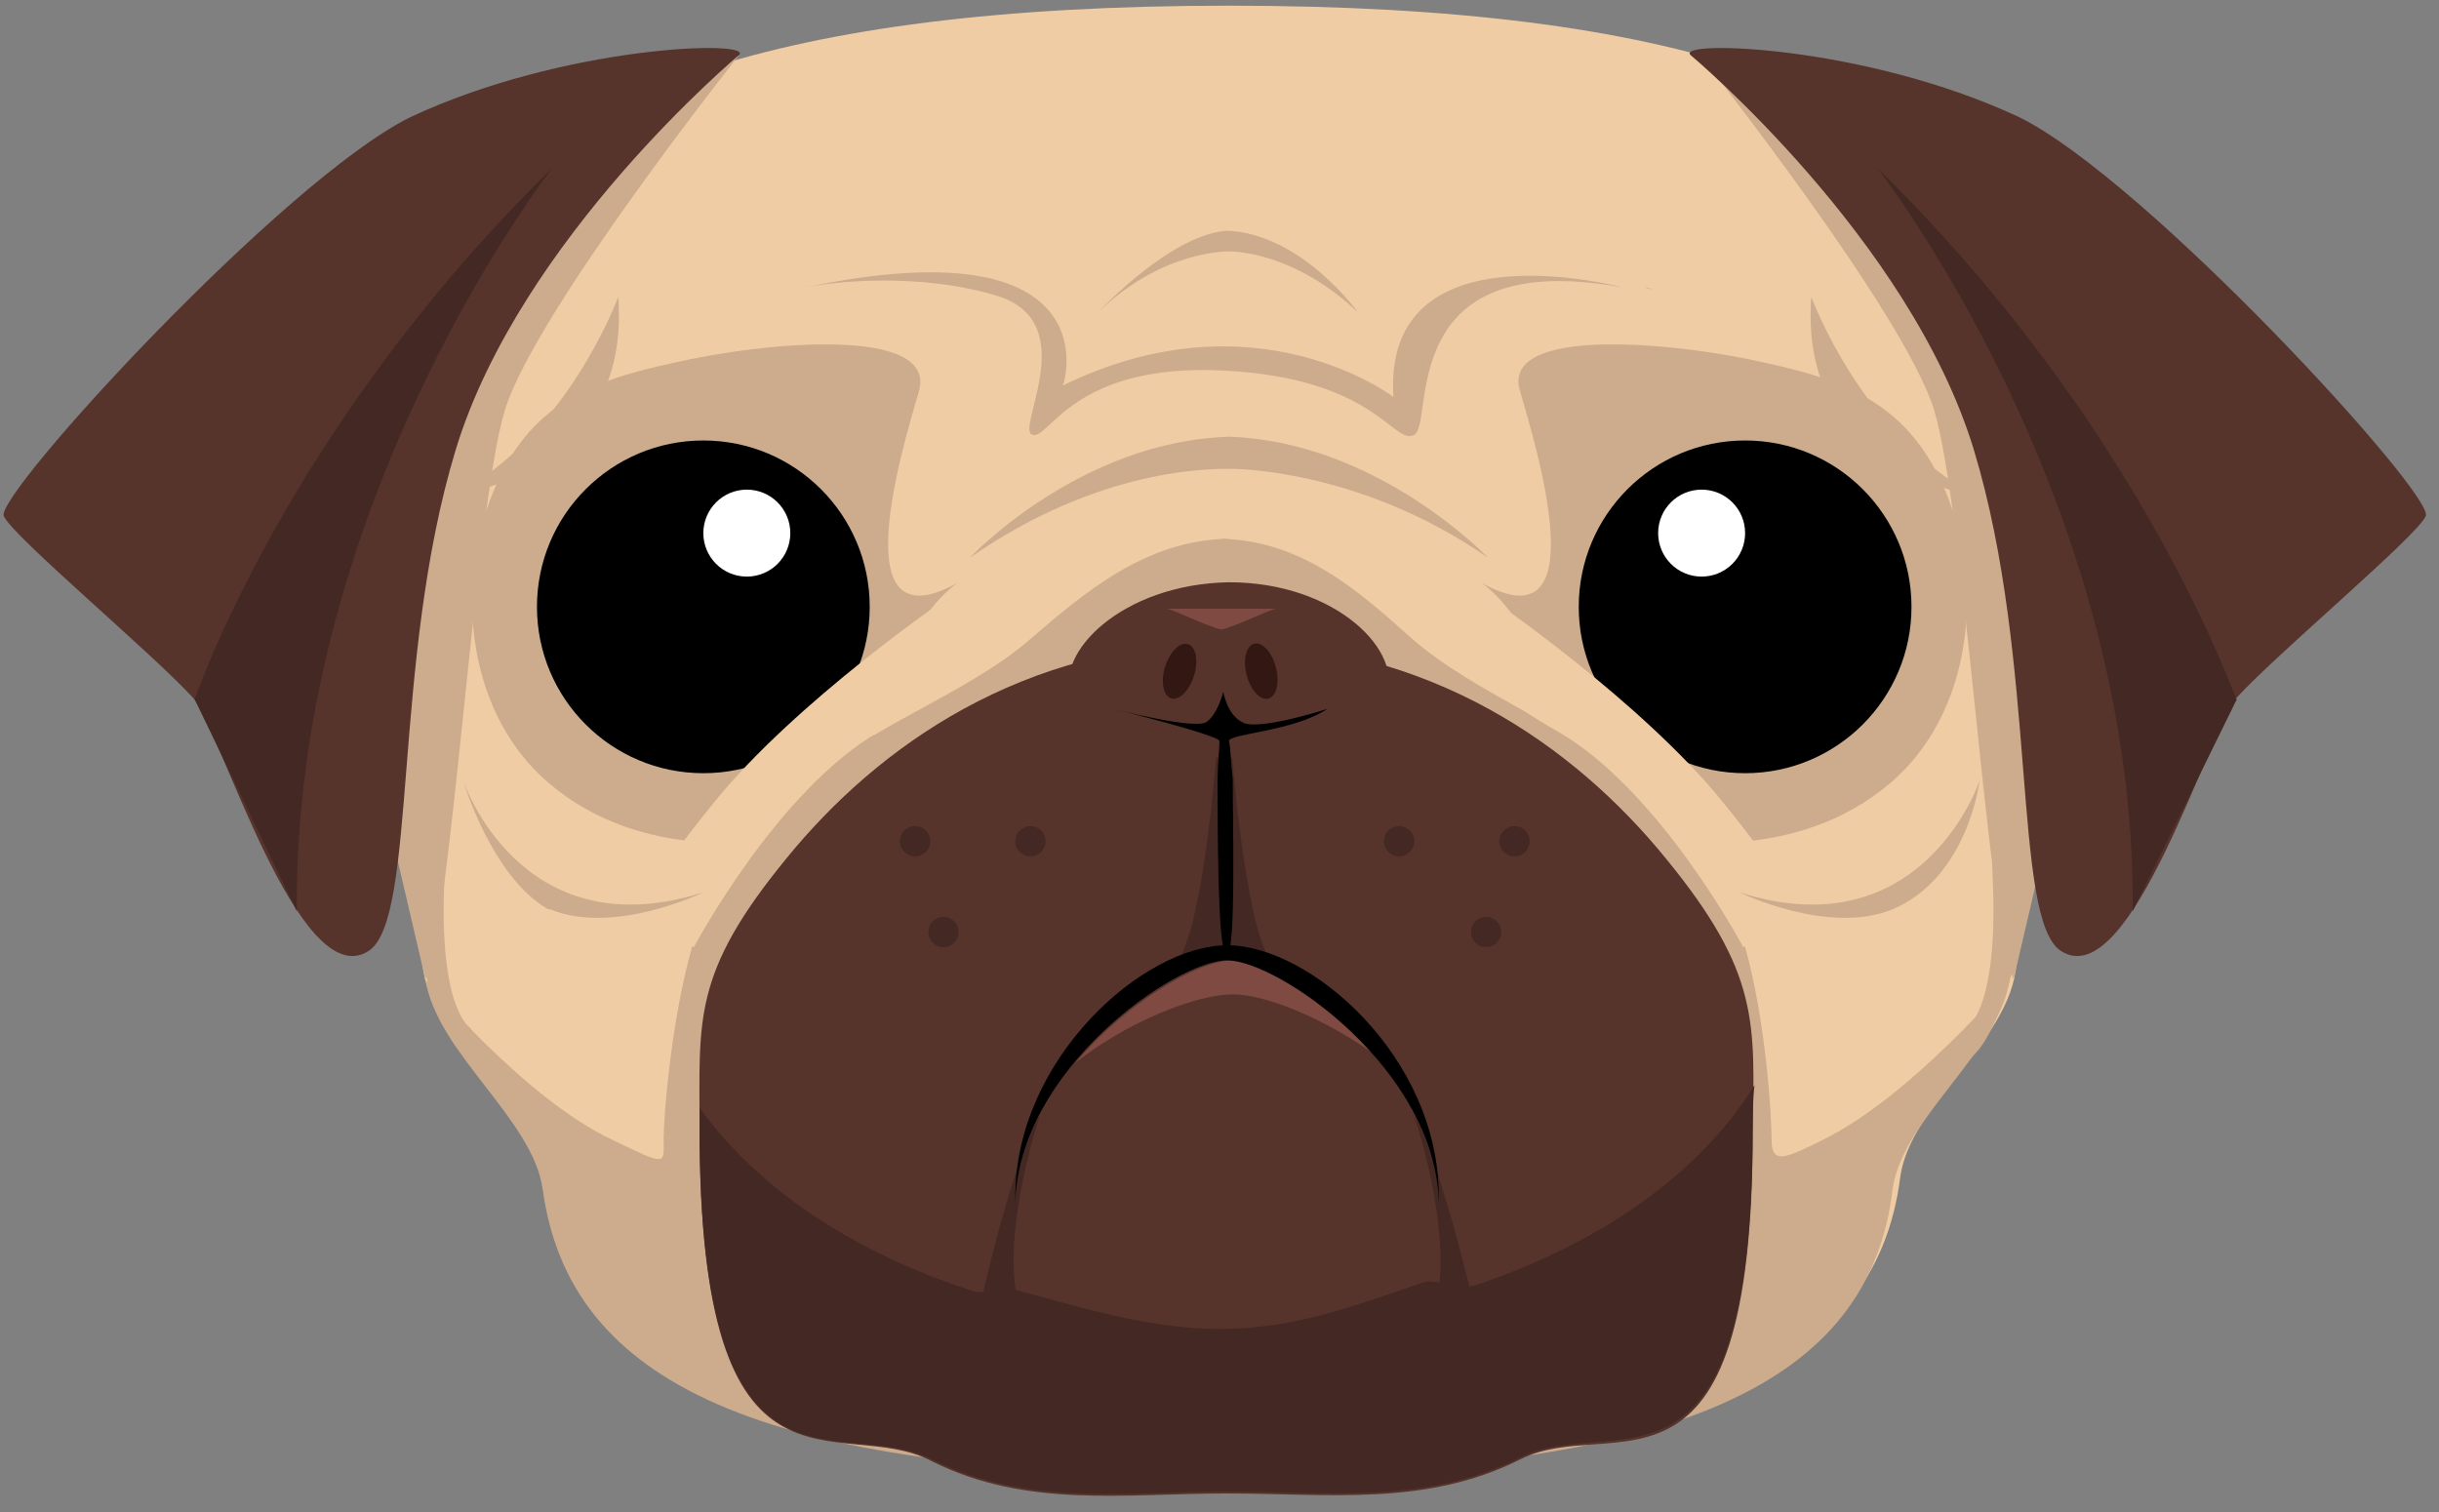 <?xml version="1.0" encoding="UTF-8" standalone="no"?><!DOCTYPE svg PUBLIC "-//W3C//DTD SVG 1.1//EN" "http://www.w3.org/Graphics/SVG/1.1/DTD/svg11.dtd"><svg width="100%" height="100%" viewBox="0 0 129 80" version="1.1" xmlns="http://www.w3.org/2000/svg" xmlns:xlink="http://www.w3.org/1999/xlink" xml:space="preserve" xmlns:serif="http://www.serif.com/" style="fill-rule:evenodd;clip-rule:evenodd;stroke-linejoin:round;stroke-miterlimit:1.414;"><rect x="0" y="0" width="129" height="80" fill="#808080" stroke="none"/><g><path d="M107.4,24.9c-0.2,-4.4 0.4,-8.3 -1.6,-11.6c-4.8,-8.2 -16.8,-13 -40.8,-13l0,0.7l-0.5,0l0.5,0l0,-0.7c-24,0 -36.6,4.8 -41.4,13.1c-1.9,3.4 -1.7,7.2 -2,11.6c-0.2,3.5 -1.8,7.2 -1.1,11.2c0.8,5.2 1.1,10.4 1.9,15.2c0.6,3.9 6,7.2 6.5,10.9c1.4,10.2 12,14.9 36,14.9l0,0.8l-0.6,0l0.7,0l0,-0.8c24,0 34.2,-4.7 35.5,-14.9c0.5,-3.8 5.5,-7 6.1,-10.9c0.8,-4.8 1.1,-10 1.9,-15.2c0.7,-4 -0.9,-7.8 -1.1,-11.3Z" style="fill:#efcca3;fill-rule:nonzero;"/><path d="M64.6,28.5c4.3,0.1 7.3,2.8 10.1,5.3c3.3,2.9 8.9,4.9 11.2,7.4c2.3,2.5 5.3,5 6.4,8.9c1.1,3.9 1.4,8.9 1.4,10.2c0,1.3 0.7,1 2.7,0c4.7,-2.3 9.9,-8.5 9.9,-8.5c-0.6,3.9 -5.7,7.4 -6.2,11.1c-1.2,10.2 -11.1,15.1 -35.6,15.1l-0.1,0l0.6,0" style="fill:#ccac8d;fill-rule:nonzero;"/><path d="M80.4,20.7c0.9,3.1 4.1,13.6 -2.1,10.1c0,0 2.6,1.5 4.2,7.2c1.7,5.7 5.8,6.4 5.8,6.4c0,0 6.7,1.3 11.7,-3c4.2,-3.6 4.9,-10 3.1,-14.9c-1.8,-4.8 -5,-6.3 -9.7,-7.3c-4.7,-1.1 -14.1,-2 -13,1.5Z" style="fill:#ccac8d;fill-rule:nonzero;"/><g><circle cx="92.3" cy="32.1" r="8.8"/><circle cx="90" cy="28.2" r="2.3" style="fill:#fff;"/></g><path d="M78.9,31.7c0,0 7.9,5.4 12.2,10.7c4.3,5.3 4.2,6.3 4.2,6.3l-3.1,1.4c0,0 -4.4,-8.3 -9.8,-11.4c-5.5,-3.1 -6.1,-5.7 -6.1,-5.7l2.6,-1.3Z" style="fill:#efcca3;fill-rule:nonzero;"/><path d="M64.9,28.5c-4.3,0.1 -7.5,2.8 -10.4,5.3c-3.3,2.9 -9.1,4.9 -11.4,7.4c-2.3,2.5 -5.4,5 -6.5,8.9c-1.1,3.9 -1.5,8.9 -1.5,10.2c0,1.3 0.2,1.4 -2.7,0c-4.7,-2.2 -9.9,-8.5 -9.9,-8.5c0.6,3.9 5.7,7.4 6.2,11.1c1.4,10.2 11.3,15.1 35.8,15.1l0.5,0" style="fill:#ccac8d;fill-rule:nonzero;"/><path d="M88.1,45.4c-4.8,-5.9 -12.5,-11.4 -23.2,-11.4l-0.1,0c-10.7,0 -18.4,5.5 -23.2,11.4c-5,6.1 -4.6,8.5 -4.6,14.3c0,21 7.4,15 12.3,17.6c5,2.5 10.2,1.7 15.5,1.7l0.1,0c5.4,0 10.5,0.7 15.5,-1.8c4.9,-2.5 12.3,3.7 12.3,-17.3c0.1,-5.8 0.4,-8.4 -4.6,-14.5Z" style="fill:#56332b;fill-rule:nonzero;"/><path d="M64.4,39.2c0,0 -0.7,9.7 -2.1,11.6l2.6,-0.6l-0.5,-11Z" style="fill:#442823;fill-rule:nonzero;"/><path d="M65.1,39.2c0,0 0.7,9.7 2.1,11.6l-2.6,-0.6l0.5,-11Z" style="fill:#442823;fill-rule:nonzero;"/><path d="M56.7,36.9c-1,-2.3 2.6,-6 8.3,-6.1c5.7,0 9.3,3.7 8.3,6.1c-1,2.4 -4.6,3.1 -8.3,3.2c-3.6,-0.1 -7.3,-0.8 -8.3,-3.2Z" style="fill:#56332b;fill-rule:nonzero;"/><path d="M65,39.2c0,-0.4 3.4,-0.5 5.2,-1.7c0,0 -3.7,1.2 -4.5,0.7c-0.8,-0.4 -1,-1.6 -1,-1.6c0,0 -0.3,1.2 -0.9,1.6c-0.7,0.4 -4.9,-0.7 -4.9,-0.7c0,0 5.6,1.4 5.6,1.7c0,0.3 -0.1,1.3 -0.1,2c0,2.5 0,8.7 0.4,9.2c0.6,0.9 0.4,-6.7 0.4,-9.2c-0.1,-0.8 -0.1,-1.6 -0.2,-2Z" style="fill-rule:nonzero;"/><path d="M65.2,52.6c1.7,0 4.7,1.2 7.4,3.1c-2.6,-2.9 -5.7,-4.9 -7.4,-4.9c-1.8,0 -5.6,2.2 -8.3,5.4c2.8,-2.2 6.4,-3.6 8.3,-3.6Z" style="fill:#7f4a41;fill-rule:nonzero;"/><path d="M64.5,70.3c-3.8,0 -7.5,-1.2 -10.9,-2.1c-0.7,-0.2 -1.4,0.3 -2.1,0.1c-6.3,-2 -11.4,-5.4 -14.5,-9.7c0,0.3 0,0.7 0,1c0,21 7.4,15.1 12.3,17.6c5,2.5 10.2,1.7 15.5,1.7l0.1,0c5.4,0 10.5,0.7 15.5,-1.8c4.9,-2.5 12.3,3.6 12.3,-17.4c0,-0.8 0,-1.6 0.1,-2.3c-2.9,4.7 -8.2,8.4 -14.8,10.6c-0.6,0.2 -2,-0.3 -2.6,-0.2c-3.6,1.2 -6.8,2.5 -10.9,2.5Z" style="fill:#442823;fill-rule:nonzero;"/><path d="M55,59c0,0 -2.5,7.5 -0.8,10.8l-2.3,-1c0,0 1.7,-7.6 3.1,-9.8Z" style="fill:#442823;fill-rule:nonzero;"/><path d="M74.8,59c0,0 2.5,7.5 0.8,10.8l2.3,-1c0,0 -1.8,-7.6 -3.1,-9.8Z" style="fill:#442823;fill-rule:nonzero;"/><path d="M48.6,20.7c-0.9,3.1 -4.1,13.6 2.1,10.1c0,0 -2.6,1.5 -4.2,7.2c-1.6,5.7 -5.8,6.4 -5.8,6.4c0,0 -6.7,1.3 -11.7,-3c-4.2,-3.6 -4.9,-10 -3.1,-14.9c1.8,-4.9 5,-6.3 9.7,-7.3c4.7,-1.1 14,-2 13,1.5Z" style="fill:#ccac8d;fill-rule:nonzero;"/><path d="M64.9,50.8c2.7,0 11.1,5.8 11.2,12.9c0,-0.1 0,-0.2 0,-0.4c0,-7.4 -6.8,-13.3 -11.2,-13.3c-4.4,0 -11.2,6 -11.2,13.3c0,0.1 0,0.2 0,0.4c0.1,-7.1 8.5,-12.9 11.2,-12.9Z" style="fill-rule:nonzero;"/><g><path d="M66.334,34.05c0.427,-0.111 0.942,0.451 1.149,1.252c0.207,0.802 0.027,1.542 -0.4,1.652c-0.428,0.111 -0.943,-0.451 -1.149,-1.252c-0.207,-0.802 -0.028,-1.542 0.4,-1.652Z" style="fill:#331712;"/><path d="M62.832,34.074c0.421,0.131 0.565,0.879 0.319,1.67c-0.245,0.791 -0.786,1.326 -1.208,1.196c-0.422,-0.131 -0.565,-0.879 -0.32,-1.67c0.246,-0.791 0.787,-1.327 1.209,-1.196Z" style="fill:#331712;"/></g><g><circle cx="37.2" cy="32.1" r="8.8"/><circle cx="39.5" cy="28.2" r="2.3" style="fill:#fff;"/></g><path d="M67.5,32.2c0,-0.1 -2.3,1 -2.9,1.1c-0.6,-0.1 -2.9,-1.2 -2.9,-1.1l5.8,0Z" style="fill:#7f4a41;fill-rule:nonzero;"/><path d="M50,31.7c0,0 -7.9,5.4 -12.2,10.7c-4.3,5.3 -4.2,6.3 -4.2,6.3l3.1,1.4c0,0 4.4,-8.3 9.8,-11.4c5.4,-3.1 6.1,-5.7 6.1,-5.7l-2.6,-1.3Z" style="fill:#efcca3;fill-rule:nonzero;"/><path d="M32.7,15.7c0,0 -2.7,7.4 -8.7,10.5c0,0 9.4,-1.1 8.7,-10.5Z" style="fill:#ccac8d;fill-rule:nonzero;"/><path d="M95.8,15.7c0,0 2.7,7.4 8.7,10.5c0,0 -9.4,-1.1 -8.7,-10.5Z" style="fill:#ccac8d;fill-rule:nonzero;"/><path d="M78.7,29.5c0,0 -5.9,-6.2 -13.8,-6.4c-0.1,0 0.2,0 0.1,0c-0.1,0 0.1,0 0.1,0c-8,0.2 -13.8,6.4 -13.8,6.4c6.9,-4.8 12.8,-4.7 13.8,-4.7c-0.1,0 6.7,-0.1 13.6,4.7Z" style="fill:#ccac8d;fill-rule:nonzero;"/><path d="M71.8,16.5c0,0 -3,-4.2 -7,-4.3l0.2,0c-3,0.1 -6.9,4.3 -6.9,4.3c3.4,-3.3 6.9,-3.2 6.9,-3.2c0,0 3.3,-0.1 6.8,3.2Z" style="fill:#ccac8d;fill-rule:nonzero;"/><path d="M37.2,47.2c0,0 -4.7,2.3 -8.1,0.9l-0.1,0c-3,-1.7 -4.5,-6.8 -4.5,-6.8c0,0 3,9 12.7,5.9Z" style="fill:#ccac8d;fill-rule:nonzero;"/><path d="M92,47.2c0,0 4.7,2.3 8.1,0.9c4,-1.7 4.6,-6.8 4.6,-6.8c0,0 -3,9 -12.7,5.9Z" style="fill:#ccac8d;fill-rule:nonzero;"/><path d="M42.6,15.2c2.6,-0.5 6.9,-0.6 10.3,0.5c4.3,1.5 0.8,7 1.7,7.3c0.9,0.3 2.1,-3.8 10.1,-3.4c8.1,0.4 9,4 10.1,3.4c1.1,-0.6 -1.1,-10 11,-7.8c0,0 -12.7,-3.4 -12.1,5.8c0,0 -7.3,-5.6 -17.5,-0.6c0.1,0 2.7,-8.6 -13.6,-5.2Z" style="fill:#ccac8d;fill-rule:nonzero;"/><path d="M86.9,15.2c0.2,0 0.3,0.1 0.4,0.1c0.1,0 -0.1,-0.1 -0.4,-0.1Z" style="fill:#ccac8d;fill-rule:nonzero;"/><path d="M86.9,15.2l0,0Z" style="fill:#ccac8d;fill-rule:nonzero;"/><path d="M39.1,2.9c0,0 -10.8,13.6 -12.4,18.8c-1.6,5.3 -2.8,27 -4.2,30.1l-5,-21.4l9.2,-22.3l12.4,-5.2Z" style="fill:#ccac8d;fill-rule:nonzero;"/><path d="M89.9,2.9c0,0 10.8,13.6 12.4,18.8c1.6,5.3 2.8,27 4.2,30.1l5,-21.4l-9.2,-22.3l-12.4,-5.2Z" style="fill:#ccac8d;fill-rule:nonzero;"/><path d="M89.4,2.9c0,0 11.6,9.7 15,20.9c3.4,11.2 2,24.8 4.6,26.5c3.7,2.4 7.9,-11.9 9.3,-13.4c2.2,-2.4 9.5,-8.5 10,-9.6c0.5,-1.1 -14.8,-17.8 -21.5,-21.1c-8.1,-3.8 -18.1,-4.1 -17.4,-3.3Z" style="fill:#56332b;fill-rule:nonzero;"/><path d="M99.3,8.9c0,0 13.7,17.5 13.5,39.3l5.5,-11.2c-0.1,0 -4.9,-14.3 -19,-28.1Z" style="fill:#442823;fill-rule:nonzero;"/><path d="M39.1,2.9c0,0 -11.6,9.7 -15,20.9c-3.4,11.2 -2,24.8 -4.6,26.5c-3.7,2.4 -7.9,-11.9 -9.3,-13.4c-2.2,-2.4 -9.5,-8.5 -10,-9.6c-0.5,-1.1 14.8,-17.8 21.5,-21.1c8.1,-3.8 18.1,-4.1 17.4,-3.3Z" style="fill:#56332b;fill-rule:nonzero;"/><path d="M29.2,8.9c0,0 -13.7,17.5 -13.5,39.3l-5.4,-11.2c0,0 4.8,-14.3 18.9,-28.1Z" style="fill:#442823;fill-rule:nonzero;"/><path d="M21.8,48.6c0,0 1,5.4 2.6,7.1c1.6,1.7 0.5,-1.3 0.5,-1.3c0,0 -1.7,-0.9 -1.4,-7.8c0.3,-6.9 -1.7,2 -1.7,2Z" style="fill:#ccac8d;fill-rule:nonzero;"/><path d="M107.1,48.6c0,0 -1,5.4 -2.6,7.1c-1.6,1.7 -0.5,-1.3 -0.5,-1.3c0,0 1.7,-0.9 1.4,-7.8c-0.3,-6.9 1.7,2 1.7,2Z" style="fill:#ccac8d;fill-rule:nonzero;"/><g><circle cx="54.5" cy="44.5" r="0.8" style="fill:#442823;"/><circle cx="49.9" cy="49.3" r="0.8" style="fill:#442823;"/><circle cx="48.4" cy="44.5" r="0.8" style="fill:#442823;"/></g><g><circle cx="74" cy="44.5" r="0.8" style="fill:#442823;"/><circle cx="78.6" cy="49.3" r="0.8" style="fill:#442823;"/><circle cx="80.1" cy="44.5" r="0.8" style="fill:#442823;"/></g></g></svg>